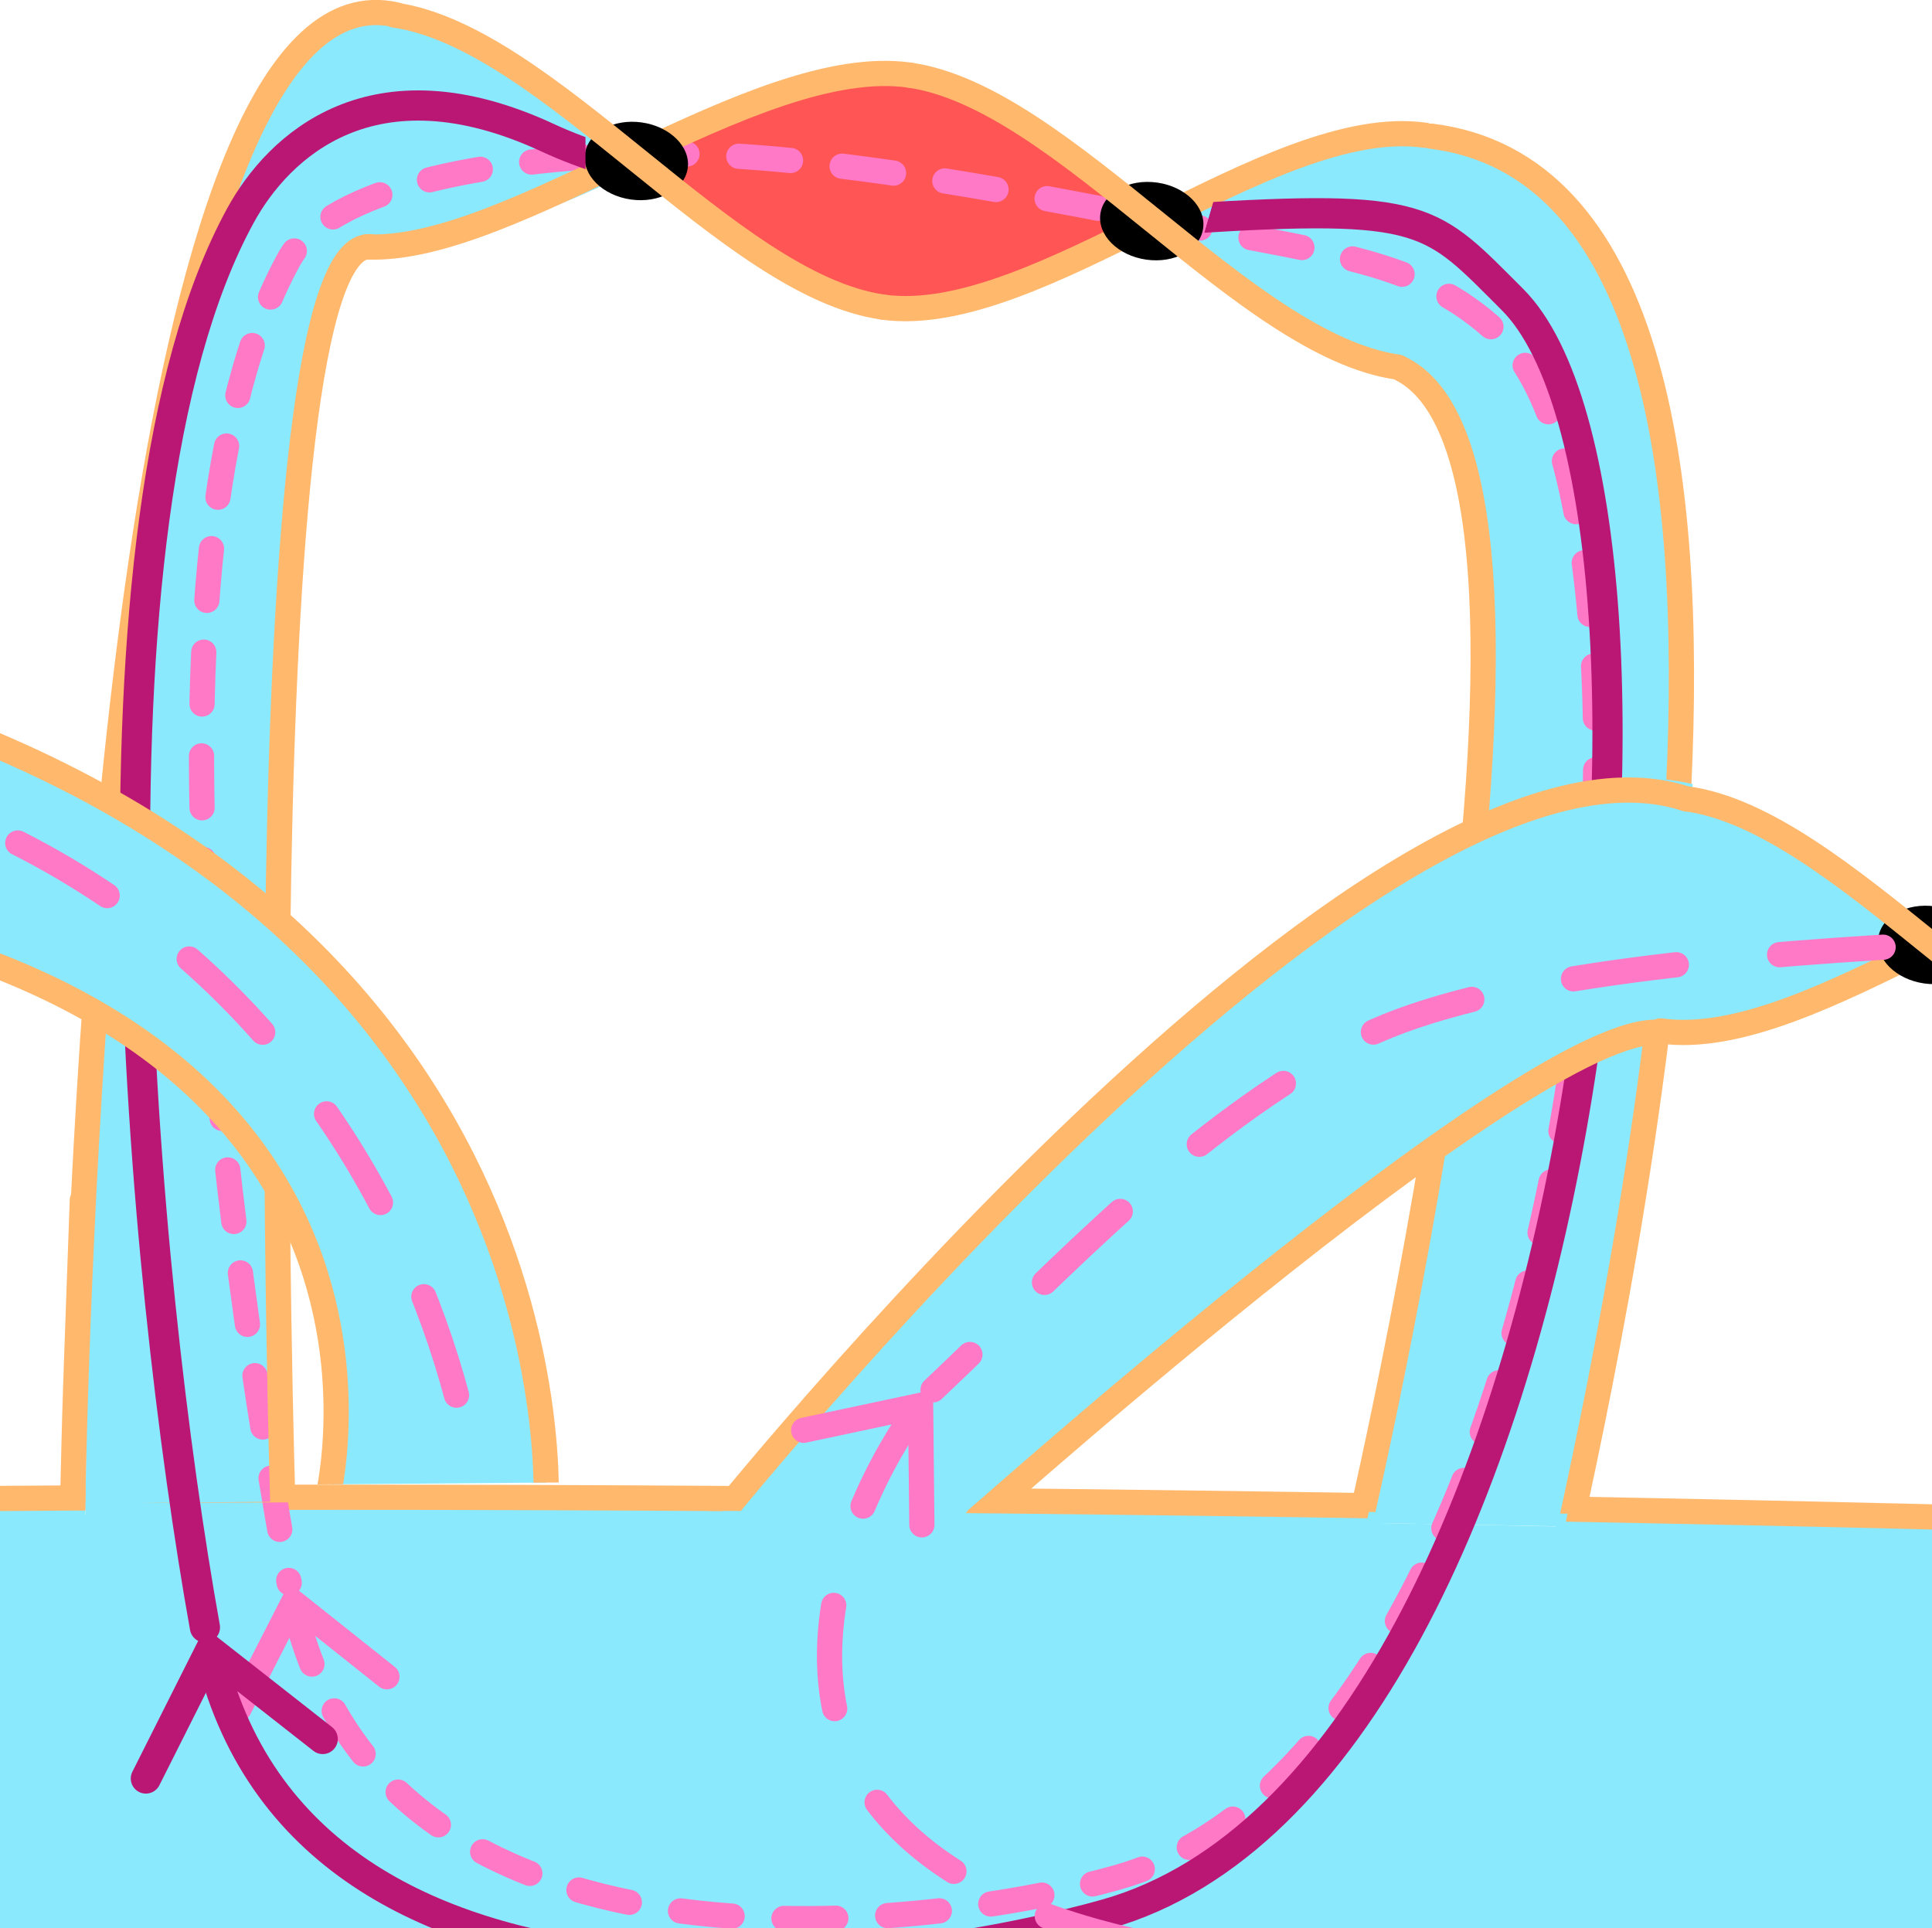 <!-- Created with Vectornator (http://vectornator.io/) -->
<svg xmlns:inkscape="http://www.inkscape.org/namespaces/inkscape" xmlns:sodipodi="http://sodipodi.sourceforge.net/DTD/sodipodi-0.dtd" xmlns="http://www.w3.org/2000/svg" xmlns:svg="http://www.w3.org/2000/svg" xmlns:vectornator="http://vectornator.io" stroke-miterlimit="10" style="clip-rule:evenodd;fill-rule:nonzero;stroke-linecap:round;stroke-linejoin:round" version="1.1" viewBox="0 0 565 563.954" xml:space="preserve" id="svg44" sodipodi:docname="push_off_2.svg"><sodipodi:namedview id="namedview44" pagecolor="#ffffff" bordercolor="#000000" borderopacity="0.25" inkscape:showpageshadow="2" inkscape:pageopacity="0.0" inkscape:pagecheckerboard="0" inkscape:deskcolor="#d1d1d1"/>
    <defs id="defs1">
        <filter color-interpolation-filters="sRGB" filterUnits="userSpaceOnUse" height="147.784" id="Filter" width="86.01" x="1.283" y="214.854">
            <feDropShadow dx="-9.848" dy="-3.621" flood-color="#282a36" flood-opacity="0.791" in="SourceGraphic" result="Shadow" stdDeviation="6.137"/>
        </filter>
        <filter color-interpolation-filters="sRGB" filterUnits="userSpaceOnUse" height="147.784" id="Filter_2" width="86.01" x="20.662" y="226.1">
            <feDropShadow dx="9.531" dy="7.625" flood-color="#282a36" flood-opacity="1" in="SourceGraphic" result="Shadow" stdDeviation="6.137"/>
        </filter>
        <filter color-interpolation-filters="sRGB" filterUnits="userSpaceOnUse" height="575.984" id="Filter_3" width="468.695" x="24.387" y="21.267">
            <feDropShadow dx="6.857" dy="5.485" flood-color="#282a36" flood-opacity="1" in="SourceGraphic" result="Shadow" stdDeviation="4.682"/>
        </filter>
        <filter color-interpolation-filters="sRGB" filterUnits="userSpaceOnUse" height="157.784" id="Filter_4" width="310.469" x="390.793" y="189.982">
            <feDropShadow dx="-2.05" dy="-16.839" flood-color="#282a36" flood-opacity="0.9" in="SourceGraphic" result="Shadow" stdDeviation="10.092"/>
        </filter>
        <filter color-interpolation-filters="sRGB" filterUnits="userSpaceOnUse" height="157.784" id="Filter_5" width="310.469" x="394.653" y="219.897">
            <feDropShadow dx="-4.441" dy="16.371" flood-color="#282a36" flood-opacity="0.9" in="SourceGraphic" result="Shadow" stdDeviation="10.092"/>
        </filter>
        <filter color-interpolation-filters="sRGB" filterUnits="userSpaceOnUse" height="146.329" id="Filter_6" width="177.721" x="-376.655" y="176.795">
            <feDropShadow dx="-16.87" dy="-1.776" flood-color="#282a36" flood-opacity="0.791" in="SourceGraphic" result="Shadow" stdDeviation="9.443"/>
        </filter>
        <filter color-interpolation-filters="sRGB" filterUnits="userSpaceOnUse" height="145.68" id="Filter_7" width="177.071" x="-352.452" y="187.691">
            <feDropShadow dx="7.009" dy="8.795" flood-color="#282a36" flood-opacity="0.791" in="SourceGraphic" result="Shadow" stdDeviation="9.313"/>
        </filter>
    </defs>
    <clipPath id="ArtboardFrame_13">
        <rect height="565" width="565" x="0" y="0" id="rect1"/>
    </clipPath>
    <g clip-path="url(#ArtboardFrame_13)" id="Layer-2" vectornator:layerName="Layer 2" transform="translate(0,-1.046)">
        <clipPath id="ClipPath">
            <path d="m -533.325,634.598 c -14.378,-89.418 65.486,-168.445 65.486,-168.445 l 12.573,24.082 57.093,-24.665 -8.08,-21.388 61.806,-13.935 3.102,24.359 76.656,-5.404 -4.008,-32.316 c 0,0 34.375,-2.498 46.209,-2.996 2.409,-0.101 8.619,33.131 8.619,33.131 l 68.33,-1.694 c 0,0 -5.736,-34.256 -2.109,-34.38 22.149,-0.758 72.316,-6.745 72.316,-6.745 l -0.356,41.976 60.857,-0.833 2.391,-42.504 c 0,0 23.667,-1.339 33.322,-1.45 5.058,-0.058 4.107,42.696 4.107,42.696 L 79.3,444.23 c 0,0 -1.969,-56.154 4.022,-56.234 37.437,-0.501 188.512,-13.82 188.512,-13.82 l -59,68 68.122,1.907 65.267,-54.136 c 0,0 32.053,0.491 61.432,3.31 5.442,0.522 -5.98,53.204 -5.98,53.204 l 53.235,1.011 15.961,-55.117 342.165,25.748 -9.666,40.136 54.307,4.181 c 0,0 14.153,-40.977 14.856,-40.744 148.297,49.175 131.617,130.303 131.617,212.922 0,82.973 26.39,140.055 -123,189.228 -46.925,15.445 -1174.781,37.919 -1291.477,0 -151.296,-49.163 -108.62,-99.81 -122.998,-189.228 z" id="path1"/>
        </clipPath>
        <g clip-path="url(#ClipPath)" id="g2">
            <path d="m -520.782,646.468 c 0,-80.119 -16.515,-139.96 130.329,-187.278 114.29,-36.827 1215.904,-15.064 1262.036,0 144.917,47.323 120.194,102.594 120.194,182.102 0,79.849 25.793,134.781 -120.194,182.102 -45.855,14.863 -1148.001,36.492 -1262.036,0 -147.847,-47.311 -130.329,-96.49 -130.329,-176.926 z" class="fill-blue stroke-orange stroke-orange" fill="#8be9fd" fill-rule="nonzero" opacity="1" stroke="#ffb86c" stroke-linecap="round" stroke-linejoin="round" stroke-width="7.376" id="path2"/>
        </g>
    </g>
    <g clip-path="url(#ArtboardFrame_13)" id="Layer-7" vectornator:layerName="Layer 7" transform="translate(0,-1.046)">
        <g opacity="1" id="g8">
            <path d="m 30.886,233.818 -4.412,61.435 55.325,55.664 -0.339,-79.424 z" class="fill-blue" fill="#8be9fd" fill-rule="nonzero" filter="url(#Filter)" stroke="none" vectornator:shadowAngle="3.49395" vectornator:shadowColor="#282a36" vectornator:shadowOffset="10.4932" vectornator:shadowOpacity="0.79054" vectornator:shadowRadius="12.274" id="path3"/>
            <path d="m 30.886,233.818 -4.412,61.435 55.325,55.664 -0.339,-79.424 z" class="fill-blue" fill="#8be9fd" fill-rule="nonzero" filter="url(#Filter_2)" stroke="none" vectornator:shadowAngle="0.674729" vectornator:shadowColor="#282a36" vectornator:shadowOffset="12.2055" vectornator:shadowOpacity="1" vectornator:shadowRadius="12.274" id="path4"/>
            <path d="M 408.845,108.43 C 363.77,102.043 311.098,29.414 266.023,23.027 l 10e-4,-0.013 C 220.949,16.627 183.247,69.165 107.386,73.728 73.537,75.764 81.028,366.971 83.001,428.79 c 0.234,7.344 -0.722,15.408 -0.722,15.408 L 25.037,444.48 c 0,0 -1.115,-469.39 89.936,-439.04 54.643,18.214 0.321,0 0.321,0 37.338,5.291 79.889,56.035 119.017,76.93 8.108,4.329 16.068,7.377 23.805,8.473 l -0.002,0.013 c 45.076,6.387 98.532,-57.75 159.233,-50.162 127.992,15.999 51.657,353.668 40.276,406.781 l -58.022,-1.027 c 0,0 70.761,-307.239 10.06,-337.59" class="fill-blue" fill="#8be9fd" fill-rule="nonzero" opacity="1" stroke="none" id="path5"/>
            <clipPath id="ClipPath_2">
                <path d="m 192.524,61.021 c 0,-40.572 31.853,-73.462 71.146,-73.462 39.293,0 71.147,32.89 71.147,73.462 0,40.572 -31.854,73.462 -71.147,73.462 -39.293,0 -71.146,-32.89 -71.146,-73.462 z" id="path6"/>
            </clipPath>
            <g clip-path="url(#ClipPath_2)" id="g7">
                <path d="M 408.845,108.43 C 363.77,102.043 311.098,29.414 266.023,23.027 l 10e-4,-0.013 C 202.285,17.432 179.936,72.89 107.386,73.728 c -37.936,0.438 0,151.751 0,151.751 H 46.685 c 0,0 -22.763,-250.389 68.288,-220.039 54.643,18.214 0.321,0 0.321,0 37.338,5.291 79.889,56.035 119.017,76.93 8.108,4.329 16.068,7.377 23.805,8.473 l -0.002,0.013 c 45.076,6.387 98.532,-57.75 159.233,-50.162 127.992,15.999 78.012,137.374 66.63,190.487 l -61.57,-2.052 c 0,0 47.955,-89.92 -12.746,-120.271" class="fill-red" fill="#ff5555" fill-rule="nonzero" opacity="1" stroke="none" id="path7"/>
            </g>
        </g>
        <g opacity="1" id="g10">
            <path d="M 86.585,473.286 C 115.692,587.891 277.422,564.1 326.62,550.162 465.627,510.78 496.276,156.227 440.076,100.388 417.178,77.637 392.278,75.89 343.136,66.238 295.604,56.902 231.44,44.314 185.014,46.191 135.12,48.209 95.037,57.73 84.477,76.961 36.884,163.634 67.157,367.373 84.569,463.964" fill="none" class="stroke-pink" stroke="#ff79c6" stroke-dasharray="15.175" stroke-linecap="round" stroke-linejoin="round" stroke-width="7.376" id="path8"/>
            <g class="fill-pink" fill="#ff79c6" stroke="none" id="g9">
                <path d="m 115.448,488.551 -27.347,-21.756 -3.527,-2.806 -2.052,4.013 -15.91,31.113 c -0.927,1.814 -0.209,4.036 1.605,4.963 1.814,0.928 4.035,0.209 4.963,-1.604 l 15.91,-31.114 -5.58,1.207 27.347,21.757 c 1.593,1.268 3.914,1.004 5.182,-0.59 1.268,-1.594 1.004,-3.914 -0.59,-5.183 z" class="fill-pink" fill="#ff79c6" id="path9"/>
            </g>
        </g>
        <g opacity="1" id="g19">
            <path d="M 107.386,73.269 C 150.001,74.984 220.949,16.627 266.024,23.014" fill="none" opacity="1" class="stroke-orange stroke-orange" stroke="#ffb86c" stroke-linecap="round" stroke-linejoin="round" stroke-width="7.376" id="path10"/>
            <path d="m 171.069,45.998 c 0.882,-6.224 8.324,-10.316 16.622,-9.14 8.298,1.176 14.31,7.174 13.429,13.398 -0.882,6.224 -8.324,10.316 -16.622,9.14 -8.298,-1.176 -14.31,-7.174 -13.429,-13.398 z" class="fill-background" fill-rule="nonzero" opacity="1" stroke="none" id="path11"/>
            <path d="M 258.116,90.843 C 213.041,84.456 160.369,11.827 115.294,5.44" fill="none" opacity="1" class="stroke-orange stroke-orange" stroke="#ffb86c" stroke-linecap="round" stroke-linejoin="round" stroke-width="7.376" id="path12"/>
            <path d="M 258.114,90.856 C 303.19,97.243 371.678,34.215 416.753,40.602" fill="none" opacity="1" class="stroke-orange stroke-orange" stroke="#ffb86c" stroke-linecap="round" stroke-linejoin="round" stroke-width="7.376" id="path13"/>
            <path d="m 321.798,63.586 c 0.882,-6.224 8.324,-10.316 16.622,-9.14 8.298,1.176 14.31,7.174 13.428,13.398 -0.881,6.224 -8.323,10.316 -16.621,9.14 -8.298,-1.176 -14.311,-7.174 -13.429,-13.398 z" class="fill-background" fill-rule="nonzero" opacity="1" stroke="none" id="path14"/>
            <path d="M 408.845,108.43 C 363.77,102.043 311.098,29.414 266.023,23.027" fill="none" opacity="1" class="stroke-orange stroke-orange" stroke="#ffb86c" stroke-linecap="round" stroke-linejoin="round" stroke-width="7.376" id="path15"/>
            <clipPath id="ClipPath_3">
                <path d="M -499.126,-48.333 -135.371,-29.987 977.889,26.159 951.93,465.447 615.447,447.698 c 0,0 -72.371,-4.485 -280.765,-4.683 -68.124,-0.065 -148.91,-1.78 -228.989,-2.514 -26.674,-0.244 -52.516,0.272 -78.129,0.054 -132.717,-1.132 -243.38,-2.631 -243.38,-2.631 l -154.189,7.966 -124.778,49.442 z" id="path16"/>
            </clipPath>
            <g clip-path="url(#ClipPath_3)" id="g18">
                <path d="M 108.456,73.223 C 70.706,69.448 82.803,443.922 82.803,443.922 l -61.592,0.535 c 0,0 0.206,-17.993 1.233,-46.699 4.154,-116.096 -1.027,28.706 0,0 C 26.086,295.977 41.281,-11.896 115.923,5.407" fill="none" opacity="1" class="stroke-orange stroke-orange" stroke="#ffb86c" stroke-linecap="butt" stroke-linejoin="round" stroke-width="7.376" id="path17"/>
                <path d="m 409.717,108.886 c 60.7,30.35 -12.73,340.794 -12.73,340.794 l 61.735,0.087 C 470.104,396.654 546.548,56.868 418.555,40.869" fill="none" opacity="1" class="stroke-orange stroke-orange" stroke="#ffb86c" stroke-linecap="round" stroke-linejoin="round" stroke-width="7.376" id="path18"/>
            </g>
        </g>
    </g>
    <g id="Layer-10" vectornator:layerName="Layer 10" transform="translate(0,-1.046)"/>
    <g clip-path="url(#ArtboardFrame_13)" id="Layer-5" vectornator:layerName="Layer 5" transform="translate(0,-1.046)">
        <clipPath id="ClipPath_4">
            <path d="M 356.417,54.47 351.065,72.872 368.752,86.345 358.024,424.005 171.373,417.827 171.249,4.699 9.432,-7.543 c 0,0 -18.866,501.063 -17.101,513.418 1.765,12.356 275.505,214.37 275.505,214.37 L 683.519,193.039 608.65,-67.445 377.022,-65.105 Z" id="path19"/>
        </clipPath>
        <g clip-path="url(#ClipPath_4)" id="g23">
            <g filter="url(#Filter_3)" vectornator:shadowAngle="0.674729" vectornator:shadowColor="#282a36" vectornator:shadowOffset="8.78082" vectornator:shadowOpacity="1" vectornator:shadowRadius="9.36301" id="g22">
                <path d="M 62.417,488.123 C 94.371,606.516 272.356,575.396 323.622,560.819 469.022,519.475 501.081,147.259 442.296,88.638 418.345,64.754 417.406,60.516 347.287,64.987 296.716,68.211 204.303,61.836 160.227,41.36 108.926,17.527 81.387,43.855 70.342,64.045 20.56,155.035 41.716,375.586 59.928,476.989" fill="none" stroke="#ba1775" stroke-linecap="round" stroke-linejoin="round" stroke-width="8.831" id="path20"/>
                <g fill="#ba1775" stroke="none" id="g21">
                    <path d="m 97.099,506.161 -32.92,-25.822 -4.247,-3.331 -2.424,4.822 -18.792,37.382 c -1.095,2.179 -0.217,4.833 1.962,5.928 2.179,1.096 4.833,0.217 5.929,-1.962 l 18.792,-37.381 -6.67,1.491 32.92,25.822 c 1.919,1.505 4.695,1.17 6.2,-0.749 1.505,-1.919 1.17,-4.694 -0.749,-6.2 z" fill="#ba1775" id="path21"/>
                </g>
            </g>
        </g>
    </g>
    <g clip-path="url(#ArtboardFrame_13)" id="Layer-6" vectornator:layerName="Layer 6" transform="translate(0,-1.046)">
        <g opacity="1" id="g28">
            <path d="m 475.028,232.057 c -13.486,0.191 -28.465,4.86 -44.15,12.14 -3.277,19.397 -5.886,38.304 -10.053,74.216 -0.863,7.433 -1.207,10.139 -1.66,13.989 -0.226,1.922 -0.734,4.588 -1.091,6.971 28.325,-19.379 53.725,-34.607 66.297,-36.088 0.078,-1.422 0.189,-2.847 0.521,-4.6 0.139,-0.734 0.302,-1.498 0.474,-2.276 0.176,-0.791 0.573,-2.424 0.759,-3.177 0.187,-1.719 0.247,-3.307 0.237,-7.019 -0.005,-1.903 -0.02,-2.778 0,-3.889 0.041,-2.18 0.16,-4.057 0.38,-5.927 0.086,-0.732 0.21,-2.496 0.332,-5.122 0.096,-2.088 0.582,-15.94 0.664,-18.115 0.278,-7.465 0.541,-12.687 0.806,-16.835 0.07,-1.107 0.164,-1.744 0.237,-2.656 -4.406,-1.035 -8.945,-1.681 -13.753,-1.612 z m 201.308,34.665 c 0,0.081 0,0.059 0,0.19 0,0.397 -10e-4,3.212 0,4.553 0.453,-0.004 0.922,-0.013 1.328,0 0.916,-2.012 0.254,-3.382 -1.328,-4.743 z" class="fill-blue" fill="#8be9fd" fill-rule="nonzero" filter="url(#Filter_4)" stroke="none" vectornator:shadowAngle="4.59123" vectornator:shadowColor="#282a36" vectornator:shadowOffset="16.9629" vectornator:shadowOpacity="0.9" vectornator:shadowRadius="20.185" id="path23"/>
            <path d="m 481.279,228.762 c -13.486,0.191 -28.466,4.86 -44.15,12.14 -3.278,19.398 -5.886,38.305 -10.054,74.216 -0.862,7.433 -1.206,10.14 -1.659,13.99 -0.227,1.922 -0.735,4.588 -1.091,6.971 28.325,-19.379 53.724,-34.607 66.296,-36.088 0.079,-1.423 0.19,-2.847 0.522,-4.6 0.139,-0.734 0.301,-1.498 0.474,-2.277 0.175,-0.79 0.573,-2.424 0.759,-3.177 0.187,-1.718 0.247,-3.306 0.237,-7.019 -0.005,-1.902 -0.021,-2.777 0,-3.888 0.041,-2.181 0.159,-4.057 0.379,-5.928 0.086,-0.732 0.211,-2.495 0.332,-5.122 0.097,-2.087 0.583,-15.94 0.664,-18.115 0.278,-7.465 0.541,-12.686 0.806,-16.835 0.071,-1.107 0.164,-1.744 0.238,-2.655 -4.407,-1.035 -8.946,-1.681 -13.753,-1.613 z m 201.308,34.666 c 0,0.081 0,0.059 0,0.19 0,0.396 -10e-4,3.211 0,4.552 0.453,-0.004 0.921,-0.013 1.328,0 0.915,-2.012 0.253,-3.381 -1.328,-4.742 z" class="fill-blue" fill="#8be9fd" fill-rule="nonzero" filter="url(#Filter_5)" stroke="none" vectornator:shadowAngle="1.83566" vectornator:shadowColor="#282a36" vectornator:shadowOffset="16.9629" vectornator:shadowOpacity="0.9" vectornator:shadowRadius="20.185" id="path24"/>
            <path d="M 787.075,337.706 C 742,331.319 689.328,258.69 644.253,252.303 l 0.002,-0.014 c -45.075,-6.386 -82.777,46.152 -158.639,50.714 -33.964,2.043 -172.321,114.732 -200.496,137.953 -3.24,2.67 -3.3,3.813 -3.3,3.813 l -71.612,-0.421 c 0,0 191.945,-239.983 282.996,-209.633 54.642,18.214 0.32,0 0.32,0 37.339,5.291 79.89,56.036 119.018,76.93 8.107,4.329 16.068,7.377 23.804,8.473 l -10e-4,0.013 c 45.075,6.387 98.531,-57.749 159.232,-50.162 127.993,15.999 75.242,139.44 63.86,192.553 L 800.39,458.07 c 0,0 48.202,-89.586 -12.498,-119.936" class="fill-blue" fill="#8be9fd" fill-rule="nonzero" opacity="1" stroke="none" id="path25"/>
            <clipPath id="ClipPath_5">
                <path d="m 570.754,290.297 c 0,-40.572 31.853,-73.462 71.147,-73.462 39.293,0 71.146,32.89 71.146,73.462 0,40.572 -31.853,73.461 -71.146,73.461 -39.294,0 -71.147,-32.889 -71.147,-73.461 z" id="path26"/>
            </clipPath>
            <g clip-path="url(#ClipPath_5)" id="g27">
                <path d="M 787.075,337.706 C 742,331.319 689.328,258.69 644.253,252.303 l 0.002,-0.014 c -63.739,-5.582 -86.088,49.876 -158.639,50.714 -37.935,0.439 0,151.752 0,151.752 h -60.701 c 0,0 -22.762,-250.39 68.289,-220.04 54.642,18.214 0.32,0 0.32,0 37.339,5.291 79.89,56.036 119.018,76.93 8.107,4.329 16.068,7.377 23.804,8.473 l -10e-4,0.013 c 45.075,6.387 98.531,-57.749 159.232,-50.162 127.993,15.999 78.012,137.374 66.631,190.487 l -61.571,-2.051 c 0,0 47.955,-89.921 -12.745,-120.271" class="fill-red" fill="#ff5555" fill-rule="nonzero" opacity="1" stroke="none" id="path27"/>
            </g>
        </g>
        <g opacity="1" id="g37">
            <path d="m 485.616,302.544 c 45.075,6.387 113.564,-56.641 158.639,-50.255" fill="none" opacity="1" class="stroke-orange stroke-orange" stroke="#ffb86c" stroke-linecap="round" stroke-linejoin="round" stroke-width="7.376" id="path28"/>
            <path d="m 549.3,275.274 c 0.882,-6.224 8.323,-10.316 16.622,-9.14 8.298,1.176 14.31,7.174 13.428,13.398 -0.882,6.223 -8.324,10.315 -16.622,9.14 -8.298,-1.176 -14.31,-7.175 -13.428,-13.398 z" class="fill-background" fill-rule="nonzero" opacity="1" stroke="none" id="path29"/>
            <path d="M 636.346,320.118 C 591.271,313.731 538.6,241.102 493.524,234.715" fill="none" opacity="1" class="stroke-orange stroke-orange" stroke="#ffb86c" stroke-linecap="round" stroke-linejoin="round" stroke-width="7.376" id="path30"/>
            <path d="m 636.345,320.131 c 45.075,6.387 113.563,-56.641 158.639,-50.254" fill="none" opacity="1" class="stroke-orange stroke-orange" stroke="#ffb86c" stroke-linecap="round" stroke-linejoin="round" stroke-width="7.376" id="path31"/>
            <path d="m 700.029,292.861 c 0.882,-6.223 8.323,-10.315 16.621,-9.14 8.299,1.176 14.311,7.175 13.429,13.398 -0.882,6.224 -8.324,10.316 -16.622,9.14 -8.298,-1.176 -14.31,-7.174 -13.428,-13.398 z" class="fill-background" fill-rule="nonzero" opacity="1" stroke="none" id="path32"/>
            <path d="M 787.075,337.706 C 742,331.319 689.328,258.69 644.253,252.303" fill="none" opacity="1" class="stroke-orange stroke-orange" stroke="#ffb86c" stroke-linecap="round" stroke-linejoin="round" stroke-width="7.376" id="path33"/>
            <clipPath id="ClipPath_6">
                <path d="M -430.993,27.299 H 940.532 L 914.573,466.587 580.401,439.856 c 0,0 -89.394,3.461 -297.788,3.263 -208.393,-0.198 -535.786,-4.055 -535.786,-4.055 l -154.189,7.967 -124.778,49.441 -5.98,-469.173 h 107.127" id="path34"/>
            </clipPath>
            <g clip-path="url(#ClipPath_6)" id="g36">
                <path d="M 493.204,234.715 C 402.153,204.365 207.463,448.366 207.463,448.366 l 68.974,5.274 c 0,0 171.429,-154.412 209.179,-150.637" fill="none" opacity="1" class="stroke-orange stroke-orange" stroke="#ffb86c" stroke-linecap="butt" stroke-linejoin="round" stroke-width="7.376" id="path35"/>
                <path d="m 787.892,338.134 c 60.7,30.35 5.075,129.531 5.075,129.531 l 67.432,1.039 C 871.781,415.591 923.57,285.968 795.577,269.969" fill="none" opacity="1" class="stroke-orange stroke-orange" stroke="#ffb86c" stroke-linecap="round" stroke-linejoin="round" stroke-width="7.376" id="path36"/>
            </g>
        </g>
        <g opacity="1" id="g42">
            <clipPath id="ClipPath_7">
                <path d="m -509.13,17.6 5.976,469.149 167.495,-40.404 6.592,0.095 73.173,-5.264 7.255,0.19 178.972,-5.311 3.794,-0.522 0.142,2.561 61.27,-0.711 -0.19,-1.376 c 69.321,-0.552 144.319,-1.236 215.724,-1.754 -0.038,-4.236 -0.183,-7.952 0,-13.61 0.122,-3.732 0.354,-6.615 0.901,-13.089 0.016,-0.183 0.279,-3.788 0.38,-5.122 0.134,-1.768 0.671,-5.094 1.28,-7.587 0.563,-2.304 1.168,-4.128 2.277,-5.833 3.524,-5.423 11.255,-7.032 16.265,-1.186 0.351,0.409 0.626,0.896 0.949,1.328 0.053,-0.453 0.037,-0.505 0.095,-0.996 0.09,-0.763 0.205,-1.765 0.237,-2.039 0.16,-1.368 0.662,-4.734 0.664,-4.742 0.31,-2.07 0.399,-3.018 0.521,-4.078 0.001,-0.533 -0.001,-1.835 0,-1.897 -0.024,-0.136 -0.001,-0.166 0.285,-2.04 0.164,-0.698 0.173,-0.683 1.091,-2.608 l 0.426,-0.616 0.996,-1.233 2.703,-1.802 4.363,-0.806 3.984,1.185 1.422,0.996 h 14.274 c 0.044,-2.28 0.088,-4.917 0.095,-5.596 0.026,-2.329 0.074,-4.189 0.237,-8.251 0.033,-0.821 0.347,-8.021 0.38,-8.631 0.012,-0.214 0.022,-0.743 0.047,-0.996 0.008,-0.272 0.009,-0.242 0.427,-1.944 0.257,-0.978 0.282,-1.012 2.751,-4.126 l 0.616,-0.474 0.759,-0.522 0.901,-0.474 1.09,-0.38 1.233,-0.284 1.376,-0.142 1.328,0.094 1.28,0.285 1.186,0.379 0.995,0.522 0.807,0.522 0.379,0.284 c 0.772,0.714 0.911,0.943 1.186,1.281 0.136,-1.015 0.187,-2.213 0.331,-3.225 0.086,-0.603 0.804,-6.315 0.854,-6.687 0.118,-0.879 0.14,-0.977 0.237,-1.422 0.014,-0.291 0.048,-0.315 1.043,-2.656 0.396,-0.671 0.352,-0.683 1.518,-2.039 l 0.806,-0.664 1.091,-0.759 1.517,-0.664 1.945,-0.474 h 2.276 l 2.181,0.522 1.802,0.901 1.328,1.043 0.854,0.996 0.616,0.806 0.143,0.237 c 0.305,-1.275 0.326,-1.644 0.711,-3.225 0.118,-0.484 0.268,-1.017 0.332,-1.28 0.016,-0.159 0.044,-0.933 0.047,-0.996 0.118,-1.973 0.258,-3.014 0.712,-4.552 0.916,-3.111 2.869,-5.798 6.07,-7.398 1.331,-0.666 2.738,-1.135 4.505,-1.138 2.133,-0.004 4.048,0.955 5.738,2.276 0.795,-2.723 1.378,-5.42 2.276,-8.157 0.048,-0.146 0.28,-1.393 0.285,-1.422 0.287,-1.626 0.46,-2.42 0.806,-3.557 0.584,-1.918 1.416,-3.656 2.703,-5.264 1.817,-2.271 4.202,-3.897 8.109,-3.652 2.43,0.153 4.18,1.018 5.549,2.229 1.28,-0.707 2.702,-1.211 4.505,-1.185 0.909,0.013 1.652,0.37 2.466,0.616 0.342,-1.099 0.303,-1.428 0.711,-2.703 0.226,-0.708 2.562,-7.235 2.845,-8.014 0.14,-0.385 0.572,-1.538 0.664,-1.755 0.072,-0.166 0.067,-0.178 0.285,-0.616 0.175,-0.342 0.202,-0.354 1.091,-1.613 l 1.043,-1.09 6.402,-2.277 2.608,1.376 c 0.422,-1.319 0.754,-2.308 1.233,-3.794 0,-0.001 -0.001,-0.083 0,-0.095 0.02,-0.172 0.14,-1.303 0.142,-1.328 0.242,-2.509 0.37,-3.493 0.901,-5.074 1.954,-5.811 8.373,-9.758 15.033,-5.596 0.499,0.312 0.64,0.709 1.044,1.043 0.206,-0.461 0.328,-0.919 0.711,-1.47 1.021,-1.505 0.995,-1.507 4.932,-3.604 3.01,-0.565 3.023,-0.555 6.165,0.285 0.415,0.226 0.322,0.311 0.616,0.474 1.179,-4.268 4.415,-7.556 9.295,-8.109 0.328,-1.429 0.55,-2.957 0.901,-4.363 0.057,-0.227 0.044,-0.225 0.142,-0.569 10e-4,-0.311 0.042,-0.322 1.755,-3.272 1.677,-2.356 2.173,-2.473 9.627,-2.846 1.477,-2.117 3.718,-3.579 6.259,-3.936 1.195,-0.168 2.46,-0.093 3.699,0.237 0.015,0.004 0.034,-0.004 0.048,0 0.444,-2.66 0.789,-5.408 1.28,-8.109 0.918,-5.048 5.764,-8.41 10.812,-7.493 5.049,0.918 8.411,5.765 7.493,10.813 -4.254,23.397 -6.786,42.456 -11.666,84.506 -0.862,7.433 -1.206,10.14 -1.659,13.99 -0.519,4.406 -1.423,10.579 -2.514,15.981 -0.795,3.939 -1.622,7.296 -2.561,9.959 -0.639,1.815 -1.37,3.329 -2.229,4.695 -1.717,2.732 -3.966,4.795 -7.587,5.453 -2.307,0.42 -4.364,0.005 -6.212,-0.806 0.043,2.798 -0.687,5.567 -2.703,7.92 -2.87,3.348 -7.573,4.227 -11.524,2.276 -0.883,1.839 -2.003,3.615 -3.652,5.264 -2.687,2.687 -6.598,3.896 -10.575,2.561 -0.767,-0.258 -1.32,-0.673 -1.944,-1.044 -0.151,2.298 -0.247,4.558 -0.806,6.497 -1.295,4.489 -3.926,8.152 -8.204,10.291 -0.523,0.261 -1.004,0.2 -1.518,0.379 -1.19,4.847 -2.581,8.832 -4.932,11.476 -3.875,4.36 -9.992,4.848 -14.464,1.423 -0.018,-0.014 -0.029,-0.033 -0.047,-0.047 -0.234,0.858 -0.362,1.807 -0.617,2.655 -0.008,0.048 -0.083,0.485 -0.094,0.569 -0.076,0.56 -0.096,0.948 -0.19,1.423 -0.163,0.822 -0.384,1.602 -0.711,2.419 -1.205,3.006 -3.591,5.475 -7.161,6.449 -0.049,0.014 -0.094,-0.013 -0.142,0 -0.112,3.485 -0.359,6.229 -1.139,8.868 -0.517,1.75 -1.447,3.232 -2.371,4.695 200.069,0.061 274.243,-3.462 274.244,-3.462 l 334.185,26.746 18.59,-314.6 7.397,-124.673 z" id="path37"/>
            </clipPath>
            <g clip-path="url(#ClipPath_7)" id="g41">
                <path d="m -285.01,202.181 c -12.449,9.693 -23.531,21.358 -32.626,35.329 -7.973,12.247 -13.909,26.387 -18.542,41.305 5.768,-0.103 11.694,-0.24 15.507,-0.095 5.398,0.206 9.568,0.72 14.416,1.613 9.809,1.805 19.135,5.251 29.592,11.049 0.816,0.452 1.806,0.835 4.126,1.66 0.277,0.099 0.283,0.135 0.569,0.237 6.24,2.224 10.024,4.298 13.041,8.014 1.653,-5.969 3.597,-11.514 6.022,-16.076 7.348,-13.822 25.995,-26.59 47.233,-34.428 -1.468,-3.179 -1.896,-3.911 -3.651,-7.73 -0.602,-1.309 -0.632,-1.3 -1.233,-2.609 -5.699,-12.391 -9.593,-20.568 -13.516,-28.737 -9.613,-1.801 -20.565,-2.988 -32.532,-3.557 -4.626,-0.22 -7.937,-1.05 -14.843,-3.225 -0.848,-0.267 -1.178,-0.387 -1.612,-0.522 -2.986,-0.926 -4.871,-1.39 -6.639,-1.659 -1.2,-0.183 -2.614,-0.353 -5.264,-0.569 -0.01,0.008 -0.037,-0.008 -0.048,0 z" class="fill-blue" fill="#8be9fd" fill-rule="nonzero" filter="url(#Filter_6)" stroke="none" vectornator:shadowAngle="3.24648" vectornator:shadowColor="#282a36" vectornator:shadowOffset="16.9629" vectornator:shadowOpacity="0.79054" vectornator:shadowRadius="18.8858" id="path38"/>
                <path d="m -285.01,202.181 c -12.449,9.693 -23.531,21.358 -32.626,35.329 -7.973,12.247 -13.909,26.387 -18.542,41.305 5.768,-0.103 11.694,-0.24 15.507,-0.095 5.398,0.206 9.568,0.72 14.416,1.613 9.809,1.805 19.135,5.251 29.592,11.049 0.816,0.452 1.806,0.835 4.126,1.66 0.277,0.099 0.283,0.135 0.569,0.237 6.24,2.224 10.024,4.298 13.041,8.014 1.653,-5.969 3.597,-11.514 6.022,-16.076 7.348,-13.822 25.995,-26.59 47.233,-34.428 -1.468,-3.179 -1.896,-3.911 -3.651,-7.73 -0.602,-1.309 -0.632,-1.3 -1.233,-2.609 -5.699,-12.391 -9.593,-20.568 -13.516,-28.737 -9.613,-1.801 -20.565,-2.988 -32.532,-3.557 -4.626,-0.22 -7.937,-1.05 -14.843,-3.225 -0.848,-0.267 -1.178,-0.387 -1.612,-0.522 -2.986,-0.926 -4.871,-1.39 -6.639,-1.659 -1.2,-0.183 -2.614,-0.353 -5.264,-0.569 -0.01,0.008 -0.037,-0.008 -0.048,0 z" class="fill-blue" fill="#8be9fd" fill-rule="nonzero" filter="url(#Filter_7)" stroke="none" vectornator:shadowAngle="0.897928" vectornator:shadowColor="#282a36" vectornator:shadowOffset="11.2462" vectornator:shadowOpacity="0.79054" vectornator:shadowRadius="18.6259" id="path39"/>
                <path d="m -117.659,167.696 c -23.838,-5.992 -49.208,-7.017 -74.532,-3.18 -49.725,7.534 -97.006,29.332 -125.438,73.006 -49.62,76.219 -26.951,221.358 -26.951,221.358 l 84.131,-5.764 c 0,0 -16.297,-123.049 7.538,-167.887 10.216,-19.218 42.195,-36.523 72.752,-41.153 30.748,-4.659 52.297,15.979 74.624,17.685 242.998,18.557 201.088,178.642 201.088,178.642 l 64.075,1.774 c 0,0 12.116,-178.83 -212.224,-241.07 -93.991,-26.076 -41.238,-27.422 -65.063,-33.411 z" class="fill-blue stroke-orange stroke-orange" fill="#8be9fd" fill-rule="nonzero" opacity="1" stroke="#ffb86c" stroke-linecap="butt" stroke-linejoin="round" stroke-width="7.376" id="path40"/>
                <path d="m -294.406,495.914 c 0,0 -14.817,-31.494 -16.228,-49.829 -3.166,-41.165 -3.213,-78.108 6.997,-118.95 6.232,-24.925 15.517,-58.123 39.676,-81.703 44.338,-43.274 104.264,-31.51 167.613,-25.877 194.778,17.318 250.335,195.545 236.05,274.206 -7.499,41.291 -196.948,23.352 -227.649,42.889 -37.078,23.595 -104.526,31.027 -149.137,14.297 -26.507,-9.94 -57.322,-55.033 -57.322,-55.033 z" fill="none" opacity="1" class="stroke-pink" stroke="#ff79c6" stroke-dasharray="30.35" stroke-linecap="round" stroke-linejoin="round" stroke-width="7.375" id="path41"/>
            </g>
        </g>
        <g opacity="1" id="g44">
            <path d="m 266.919,414.943 c -20.981,30.113 -70.485,133.825 85.515,157.737 31.224,4.786 223.87,63.803 344.702,30.881 91.928,-25.046 133.307,-74.088 151.32,-233.603 5.627,-49.83 -60.205,-62.876 -134.575,-74.014 -46.077,-6.9 -100.793,-21.35 -150.691,-18.604 -68.645,3.778 -134.63,10.924 -167.236,28.332 -48.606,25.951 -83.751,64.632 -123.089,101.845" fill="none" class="stroke-pink" stroke="#ff79c6" stroke-dasharray="30.35" stroke-linecap="round" stroke-linejoin="round" stroke-width="7.376" id="path42"/>
            <g class="fill-pink" fill="#ff79c6" stroke="none" id="g43">
                <path d="m 273.282,446.969 -0.37,-34.944 -0.048,-4.507 -4.409,0.939 -34.178,7.283 c -1.992,0.424 -3.263,2.383 -2.838,4.375 0.424,1.993 2.383,3.263 4.376,2.839 l 34.178,-7.282 -4.457,-3.569 0.37,34.944 c 0.022,2.037 1.691,3.67 3.727,3.649 2.037,-0.022 3.671,-1.691 3.649,-3.727 z" class="fill-pink" fill="#ff79c6" id="path43"/>
            </g>
        </g>
    </g>
</svg>
